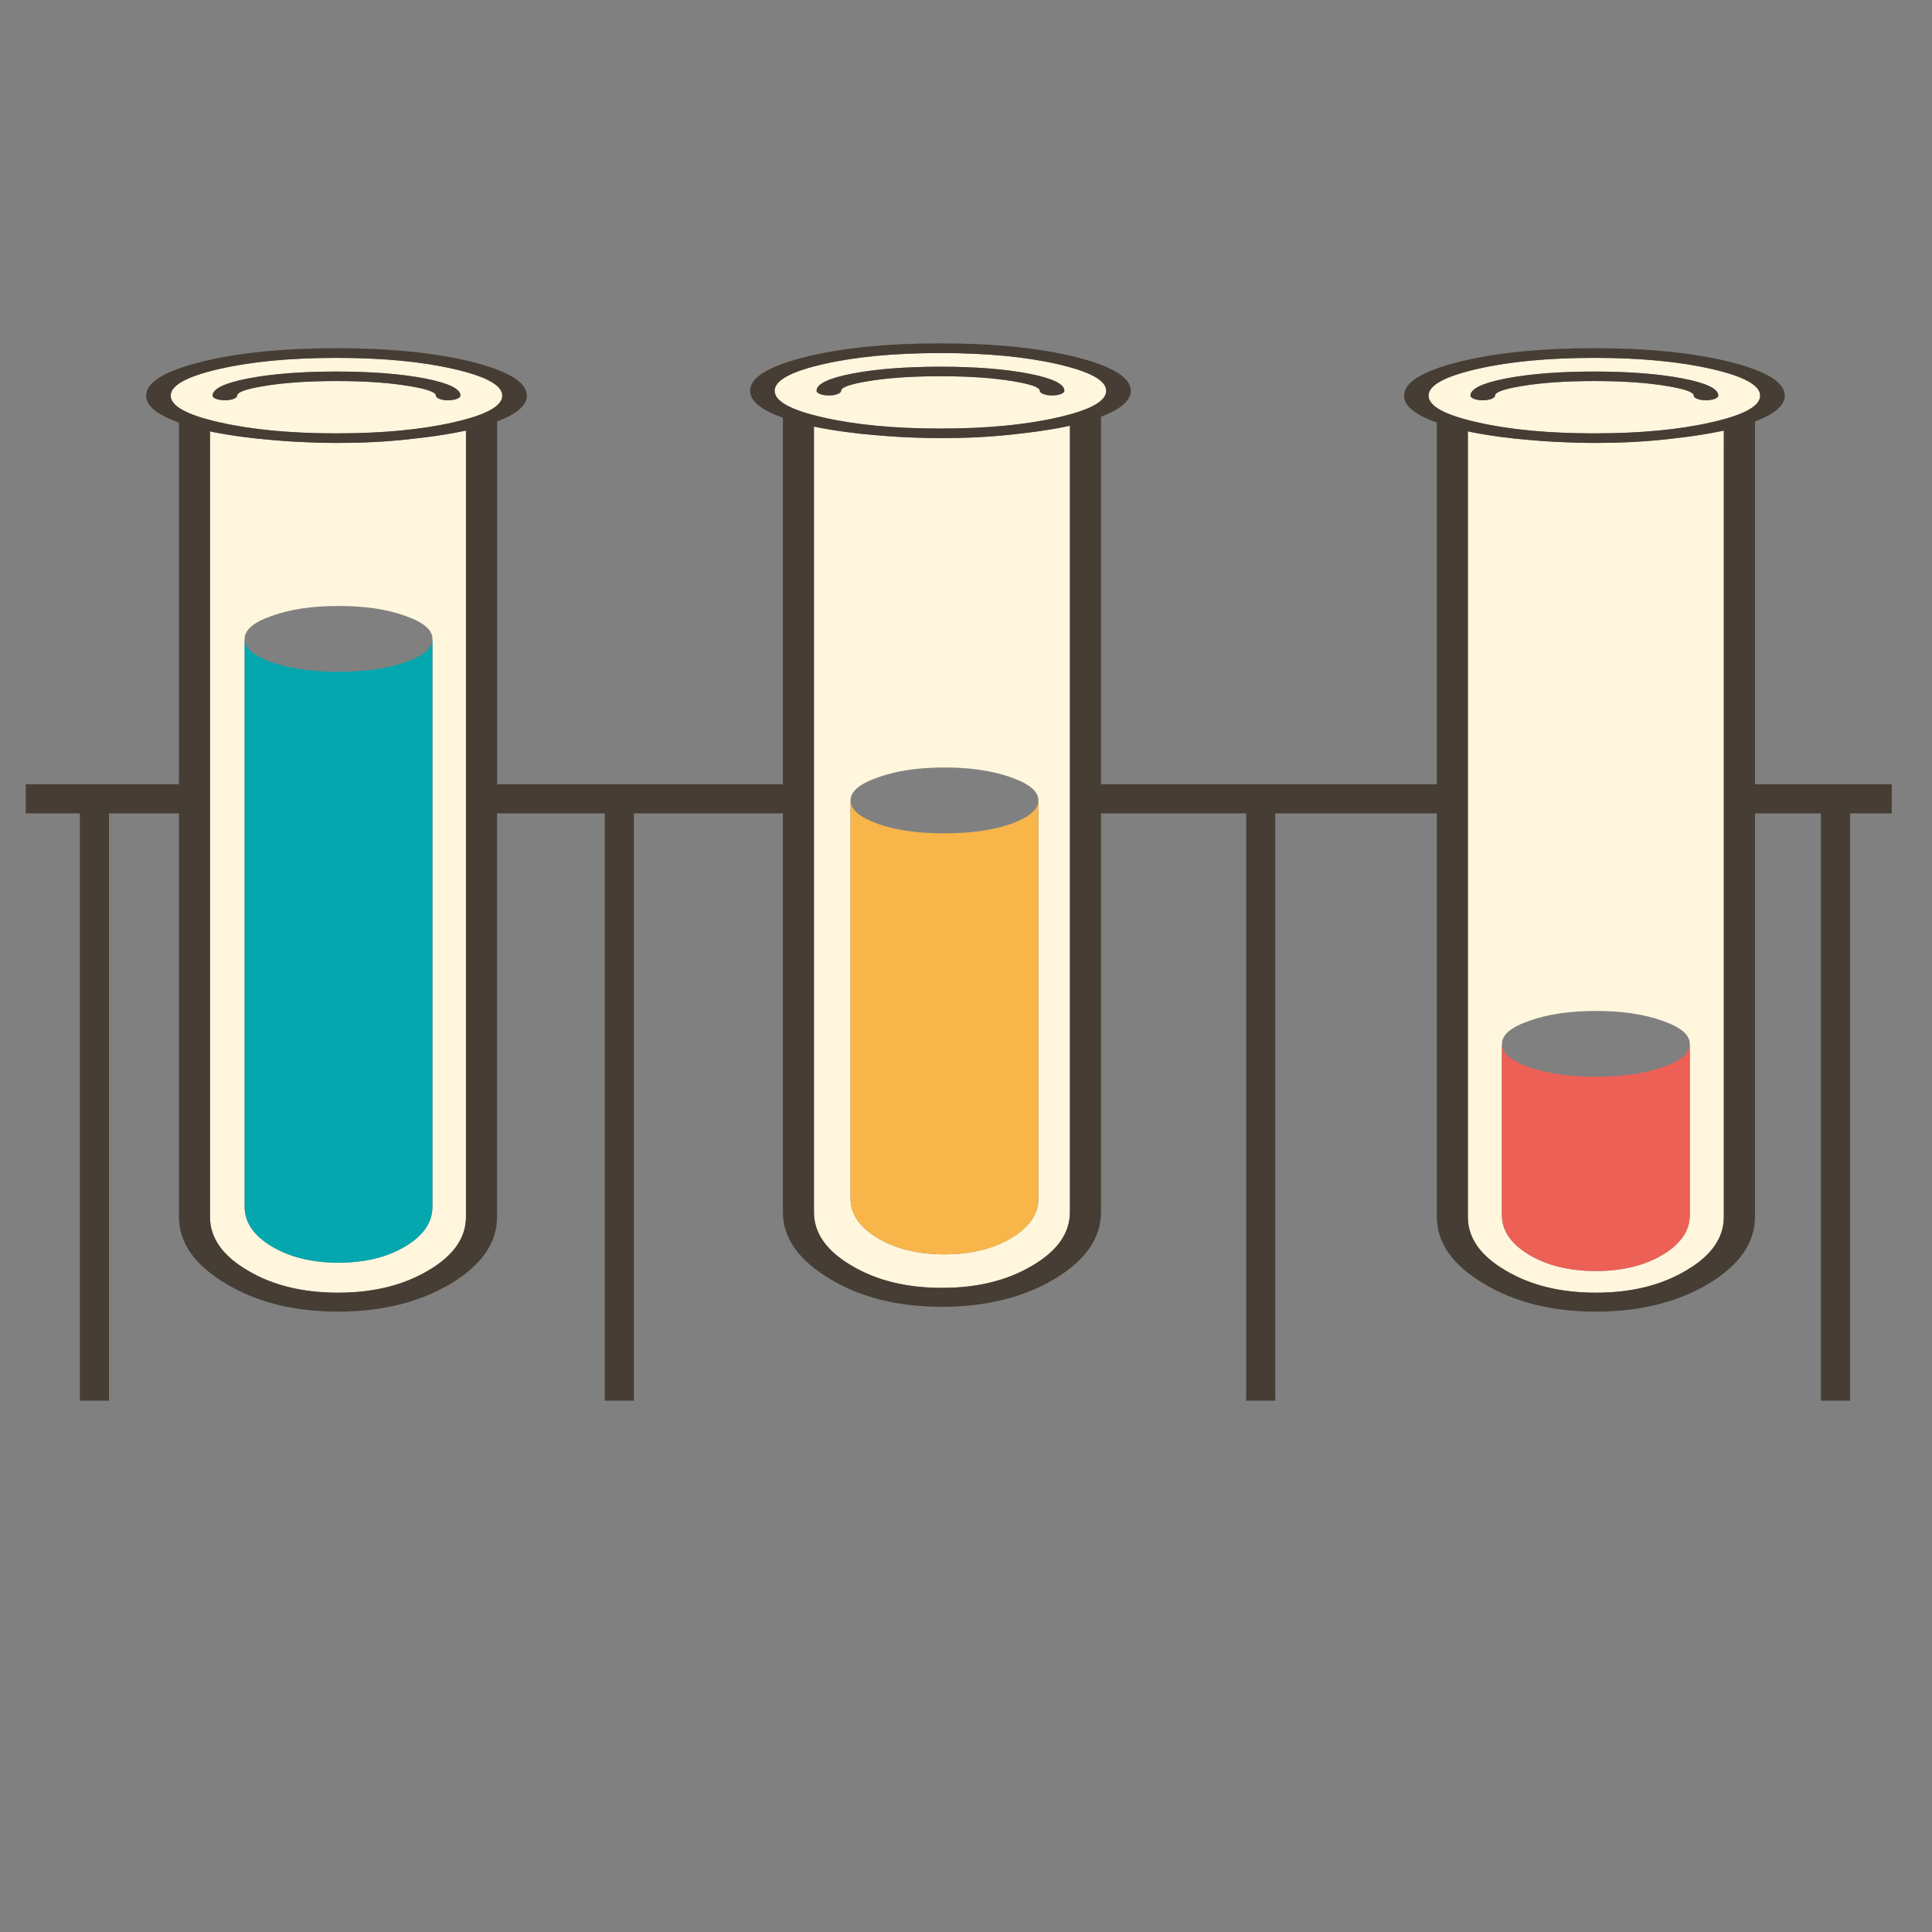 <?xml version="1.0" encoding="utf-8"?>
<!-- Generator: Adobe Illustrator 16.0.0, SVG Export Plug-In . SVG Version: 6.00 Build 0)  -->
<!DOCTYPE svg PUBLIC "-//W3C//DTD SVG 1.1//EN" "http://www.w3.org/Graphics/SVG/1.1/DTD/svg11.dtd">
<svg version="1.1" id="Layer_1" xmlns="http://www.w3.org/2000/svg" xmlns:xlink="http://www.w3.org/1999/xlink" x="0px" y="0px"
	 width="300px" height="300px" viewBox="0 0 300 300" enable-background="new 0 0 300 300" xml:space="preserve">
<rect x="0" y="0" width="300" height="300" fill="#808080" stroke="none"/>
<g>
	<path fill-rule="evenodd" clip-rule="evenodd" fill="#FFF6DD" d="M128.744,61.402c0.499,0,0.933-0.071,1.304-0.212
		c0.37-0.148,0.556-0.318,0.556-0.506c0-0.533,1.364-1.024,4.092-1.476c3.099-0.525,6.878-0.788,11.339-0.788
		c4.46,0,8.239,0.263,11.338,0.788c2.729,0.452,4.093,0.943,4.093,1.476c0,0.188,0.186,0.357,0.557,0.506
		c0.37,0.141,0.802,0.212,1.293,0.212c0.56,0,1.027-0.071,1.405-0.212c0.37-0.148,0.555-0.318,0.555-0.506
		c0-1.058-1.828-1.944-5.487-2.658c-3.718-0.721-8.303-1.082-13.753-1.082c-5.458,0-10.045,0.36-13.764,1.082
		c-3.651,0.714-5.477,1.6-5.477,2.658c0,0.188,0.185,0.357,0.556,0.506C127.72,61.331,128.185,61.402,128.744,61.402z
		 M126.521,66.242v0.03c3.018,0.606,6.255,1.047,9.711,1.324c1.146,0.102,2.317,0.186,3.517,0.253
		c0.249,0.014,0.498,0.023,0.747,0.03c1.867,0.101,3.79,0.151,5.771,0.151c3.8,0,7.384-0.182,10.752-0.545l2.719-0.314
		c2.129-0.262,4.167-0.595,6.114-1l0.282-0.061v122.107c0,3.268-1.957,6.043-5.871,8.327c-3.848,2.29-8.512,3.436-13.997,3.436
		c-5.491,0-10.156-1.146-13.996-3.436c-3.921-2.284-5.881-5.06-5.881-8.327V66.212C126.43,66.225,126.473,66.236,126.521,66.242z
		 M120.286,60.684c0-1.604,2.509-2.981,7.528-4.133c5.02-1.152,11.093-1.728,18.221-1.728c7.127,0,13.2,0.576,18.22,1.728
		c5.013,1.152,7.52,2.529,7.52,4.133c0,1.624-2.507,3.001-7.52,4.133c-5.02,1.152-11.093,1.729-18.22,1.729
		c-7.128,0-13.201-0.577-18.221-1.729C122.795,63.686,120.286,62.308,120.286,60.684z M63.593,59.957
		c2.729,0.451,4.092,0.944,4.092,1.475c0,0.189,0.186,0.357,0.556,0.505c0.37,0.142,0.802,0.213,1.293,0.213
		c0.559,0,1.027-0.071,1.404-0.213c0.371-0.148,0.556-0.316,0.556-0.505c0-1.058-1.829-1.943-5.487-2.657
		c-3.719-0.721-8.303-1.081-13.753-1.081c-5.457,0-10.045,0.36-13.764,1.081c-3.651,0.714-5.477,1.6-5.477,2.657
		c0,0.189,0.185,0.357,0.556,0.505c0.37,0.142,0.835,0.213,1.394,0.213c0.499,0,0.934-0.071,1.303-0.213
		c0.371-0.148,0.557-0.316,0.557-0.505c0-0.531,1.364-1.024,4.092-1.475c3.1-0.526,6.879-0.788,11.339-0.788
		S60.494,59.431,63.593,59.957z M63.239,68.233l2.718-0.313c2.129-0.263,4.167-0.597,6.114-1l0.283-0.061v122.107
		c0,3.268-1.957,6.042-5.872,8.326c-3.847,2.291-8.512,3.436-13.997,3.436c-5.49,0-10.156-1.145-13.996-3.436
		c-3.92-2.284-5.881-5.059-5.881-8.326V66.959c0.041,0.014,0.084,0.024,0.131,0.031v0.03c3.019,0.607,6.256,1.048,9.711,1.324
		c1.146,0.101,2.317,0.185,3.517,0.252c0.249,0.014,0.499,0.024,0.748,0.03c1.867,0.101,3.79,0.152,5.77,0.152
		C56.287,68.779,59.871,68.597,63.239,68.233z M77.994,61.432c0,1.624-2.506,3.002-7.519,4.133
		c-5.019,1.152-11.093,1.728-18.221,1.728s-13.202-0.576-18.221-1.728c-5.019-1.131-7.528-2.509-7.528-4.133
		c0-1.603,2.509-2.981,7.528-4.133c5.019-1.152,11.093-1.728,18.221-1.728s13.202,0.576,18.221,1.728
		C75.487,58.451,77.994,59.829,77.994,61.432z M37.985,99.267v88.122c0,2.426,1.411,4.48,4.234,6.164
		c2.823,1.679,6.272,2.517,10.348,2.517s7.526-0.838,10.349-2.517c2.823-1.684,4.233-3.738,4.233-6.164V99.267
		c0-0.026,0-0.05,0-0.07c0-1.401-1.411-2.591-4.233-3.567c-2.823-1.024-6.272-1.536-10.349-1.536s-7.525,0.512-10.348,1.536
		c-2.823,0.977-4.234,2.166-4.234,3.567C37.985,99.217,37.985,99.241,37.985,99.267z M161.244,124.36v-0.071
		c0-1.394-1.411-2.584-4.234-3.567c-0.924-0.336-1.91-0.616-2.961-0.838c-2.184-0.472-4.648-0.708-7.398-0.708
		c-3.058,0-5.766,0.293-8.124,0.879c-0.782,0.188-1.523,0.411-2.224,0.667c-2.823,0.983-4.235,2.173-4.235,3.567v0.071v61.736
		c0,2.426,1.412,4.479,4.235,6.165c2.823,1.677,6.272,2.516,10.348,2.516c4.083,0,7.537-0.839,10.359-2.516
		c2.823-1.686,4.234-3.739,4.234-6.165V124.36z M258.916,59.957c2.729,0.451,4.093,0.944,4.093,1.475
		c0,0.189,0.186,0.357,0.555,0.505c0.37,0.142,0.802,0.213,1.293,0.213c0.56,0,1.028-0.071,1.406-0.213
		c0.369-0.148,0.555-0.316,0.555-0.505c0-1.058-1.828-1.943-5.487-2.657c-3.719-0.721-8.303-1.081-13.753-1.081
		c-5.458,0-10.046,0.36-13.765,1.081c-3.651,0.714-5.478,1.6-5.478,2.657c0,0.189,0.186,0.357,0.556,0.505
		c0.371,0.142,0.836,0.213,1.396,0.213c0.498,0,0.934-0.071,1.304-0.213c0.37-0.148,0.555-0.316,0.555-0.505
		c0-0.531,1.364-1.024,4.093-1.475c3.1-0.526,6.879-0.788,11.34-0.788C252.037,59.168,255.816,59.431,258.916,59.957z
		 M258.563,68.233l2.717-0.313c2.129-0.263,4.168-0.597,6.114-1l0.283-0.061v122.107c0,3.268-1.957,6.042-5.871,8.326
		c-3.848,2.291-8.513,3.436-13.996,3.436c-5.491,0-10.157-1.145-13.997-3.436c-3.921-2.284-5.882-5.059-5.882-8.326V66.959
		c0.04,0.014,0.085,0.024,0.132,0.031v0.03c3.019,0.607,6.256,1.048,9.712,1.324c1.146,0.101,2.317,0.185,3.517,0.252
		c0.249,0.014,0.498,0.024,0.748,0.03c1.866,0.101,3.79,0.152,5.771,0.152C251.608,68.779,255.192,68.597,258.563,68.233z
		 M273.315,61.432c0,1.624-2.506,3.002-7.519,4.133c-5.02,1.152-11.093,1.728-18.22,1.728c-7.128,0-13.201-0.576-18.221-1.728
		c-5.02-1.131-7.529-2.509-7.529-4.133c0-1.603,2.51-2.981,7.529-4.133c5.02-1.152,11.093-1.728,18.221-1.728
		c7.127,0,13.2,0.576,18.22,1.728C270.81,58.451,273.315,59.829,273.315,61.432z M262.392,162.155c0-0.021,0-0.044,0-0.07
		c0-1.402-1.411-2.592-4.234-3.567c-2.823-1.025-6.272-1.537-10.348-1.537c-4.083,0-7.536,0.512-10.358,1.537
		c-2.823,0.976-4.234,2.165-4.234,3.567c0,0.026,0,0.05,0,0.07v26.527c0,2.425,1.411,4.48,4.234,6.164
		c2.822,1.679,6.275,2.516,10.358,2.516c4.075,0,7.524-0.837,10.348-2.516c2.823-1.684,4.234-3.739,4.234-6.164V162.155z"/>
	<path fill-rule="evenodd" clip-rule="evenodd" fill="#463D34" d="M126.521,66.242c-0.048-0.006-0.091-0.017-0.131-0.03v122.006
		c0,3.268,1.96,6.043,5.881,8.327c3.84,2.29,8.505,3.436,13.996,3.436c5.485,0,10.149-1.146,13.997-3.436
		c3.914-2.284,5.871-5.06,5.871-8.327V66.111l-0.282,0.061c-1.947,0.405-3.985,0.738-6.114,1l-2.719,0.314
		c-3.368,0.364-6.952,0.545-10.752,0.545c-1.981,0-3.904-0.05-5.771-0.151c-0.249-0.007-0.499-0.017-0.747-0.03
		c-1.2-0.067-2.372-0.151-3.517-0.253c-3.456-0.276-6.693-0.717-9.711-1.324V66.242z M128.744,61.402
		c-0.559,0-1.024-0.071-1.395-0.212c-0.371-0.148-0.556-0.318-0.556-0.506c0-1.058,1.826-1.944,5.477-2.658
		c3.719-0.721,8.307-1.082,13.764-1.082c5.45,0,10.035,0.36,13.753,1.082c3.659,0.714,5.487,1.6,5.487,2.658
		c0,0.188-0.185,0.357-0.555,0.506c-0.378,0.141-0.846,0.212-1.405,0.212c-0.491,0-0.923-0.071-1.293-0.212
		c-0.371-0.148-0.557-0.318-0.557-0.506c0-0.533-1.363-1.024-4.093-1.476c-3.099-0.525-6.878-0.788-11.338-0.788
		c-4.46,0-8.24,0.263-11.339,0.788c-2.729,0.452-4.092,0.943-4.092,1.476c0,0.188-0.186,0.357-0.556,0.506
		C129.677,61.331,129.243,61.402,128.744,61.402z M120.286,60.684c0,1.624,2.509,3.001,7.528,4.133
		c5.02,1.152,11.093,1.729,18.221,1.729c7.127,0,13.2-0.577,18.22-1.729c5.013-1.132,7.52-2.51,7.52-4.133
		c0-1.604-2.507-2.981-7.52-4.133c-5.02-1.152-11.093-1.728-18.22-1.728c-7.128,0-13.201,0.576-18.221,1.728
		C122.795,57.703,120.286,59.081,120.286,60.684z M125.025,55.439c5.7-1.415,12.703-2.122,21.01-2.122
		c8.3,0,15.303,0.707,21.01,2.122c5.699,1.435,8.549,3.183,8.549,5.245c0,1.509-1.543,2.85-4.628,4.022v57.067h52.146V65.616
		c-3.396-1.206-5.094-2.601-5.094-4.184c0-2.061,2.85-3.81,8.55-5.244c5.699-1.415,12.702-2.122,21.01-2.122
		c8.3,0,15.303,0.707,21.009,2.122c5.7,1.435,8.55,3.183,8.55,5.244c0,1.509-1.543,2.851-4.629,4.022v56.319h21.242v4.527h-6.468
		v91.194h-4.527V126.3h-10.247v62.666c0,4.009-2.392,7.461-7.175,10.358c-4.864,2.896-10.705,4.345-17.522,4.345
		c-6.825,0-12.629-1.448-17.413-4.345c-4.857-2.897-7.285-6.35-7.285-10.358V126.3h-25.083v91.194h-4.526V126.3h-22.536v61.918
		c0,4.009-2.392,7.461-7.175,10.358c-4.864,2.896-10.706,4.345-17.524,4.345c-6.824,0-12.628-1.448-17.412-4.345
		c-4.857-2.897-7.286-6.35-7.286-10.358V126.3H98.427v91.194H93.9V126.3H77.185v62.666c0,4.009-2.392,7.461-7.175,10.358
		c-4.864,2.896-10.705,4.345-17.523,4.345c-6.824,0-12.628-1.448-17.412-4.345c-4.857-2.897-7.286-6.35-7.286-10.358V126.3H16.935
		v91.194h-4.527V126.3H4v-4.527h23.789V65.616c-3.396-1.206-5.093-2.601-5.093-4.184c0-2.061,2.85-3.81,8.549-5.244
		c5.7-1.415,12.703-2.122,21.01-2.122c8.3,0,15.303,0.707,21.01,2.122c5.7,1.435,8.549,3.183,8.549,5.244
		c0,1.509-1.543,2.851-4.628,4.022v56.319h44.384V64.868c-3.396-1.206-5.094-2.6-5.094-4.184
		C116.476,58.623,119.325,56.874,125.025,55.439z M63.239,68.233c-3.369,0.364-6.953,0.546-10.753,0.546
		c-1.98,0-3.903-0.051-5.77-0.152c-0.249-0.006-0.499-0.017-0.748-0.03c-1.2-0.067-2.372-0.151-3.517-0.252
		c-3.456-0.276-6.693-0.717-9.711-1.324v-0.03c-0.047-0.007-0.091-0.017-0.131-0.031v122.006c0,3.268,1.961,6.042,5.881,8.326
		c3.84,2.291,8.506,3.436,13.996,3.436c5.484,0,10.15-1.145,13.997-3.436c3.915-2.284,5.872-5.059,5.872-8.326V66.859l-0.283,0.061
		c-1.947,0.404-3.985,0.737-6.114,1L63.239,68.233z M63.593,59.957c-3.1-0.526-6.879-0.788-11.339-0.788s-8.239,0.262-11.339,0.788
		c-2.729,0.451-4.092,0.944-4.092,1.475c0,0.189-0.186,0.357-0.557,0.505c-0.37,0.142-0.805,0.213-1.303,0.213
		c-0.559,0-1.024-0.071-1.394-0.213c-0.371-0.148-0.556-0.316-0.556-0.505c0-1.058,1.826-1.943,5.477-2.657
		c3.719-0.721,8.307-1.081,13.764-1.081c5.45,0,10.035,0.36,13.753,1.081c3.659,0.714,5.487,1.6,5.487,2.657
		c0,0.189-0.185,0.357-0.556,0.505c-0.377,0.142-0.845,0.213-1.404,0.213c-0.492,0-0.923-0.071-1.293-0.213
		c-0.371-0.148-0.556-0.316-0.556-0.505C67.686,60.9,66.322,60.408,63.593,59.957z M77.994,61.432c0-1.603-2.506-2.981-7.519-4.133
		c-5.019-1.152-11.093-1.728-18.221-1.728s-13.202,0.576-18.221,1.728c-5.019,1.152-7.528,2.53-7.528,4.133
		c0,1.624,2.509,3.002,7.528,4.133c5.019,1.152,11.093,1.728,18.221,1.728s13.202-0.576,18.221-1.728
		C75.487,64.434,77.994,63.056,77.994,61.432z M258.563,68.233c-3.37,0.364-6.954,0.546-10.753,0.546
		c-1.98,0-3.904-0.051-5.771-0.152c-0.25-0.006-0.499-0.017-0.748-0.03c-1.199-0.067-2.371-0.151-3.517-0.252
		c-3.456-0.276-6.693-0.717-9.712-1.324v-0.03c-0.047-0.007-0.092-0.017-0.132-0.031v122.006c0,3.268,1.961,6.042,5.882,8.326
		c3.84,2.291,8.506,3.436,13.997,3.436c5.483,0,10.148-1.145,13.996-3.436c3.914-2.284,5.871-5.059,5.871-8.326V66.859l-0.283,0.061
		c-1.946,0.404-3.985,0.737-6.114,1L258.563,68.233z M258.916,59.957c-3.1-0.526-6.879-0.788-11.339-0.788
		c-4.461,0-8.24,0.262-11.34,0.788c-2.729,0.451-4.093,0.944-4.093,1.475c0,0.189-0.185,0.357-0.555,0.505
		c-0.37,0.142-0.806,0.213-1.304,0.213c-0.56,0-1.024-0.071-1.396-0.213c-0.37-0.148-0.556-0.316-0.556-0.505
		c0-1.058,1.826-1.943,5.478-2.657c3.719-0.721,8.307-1.081,13.765-1.081c5.45,0,10.034,0.36,13.753,1.081
		c3.659,0.714,5.487,1.6,5.487,2.657c0,0.189-0.186,0.357-0.555,0.505c-0.378,0.142-0.847,0.213-1.406,0.213
		c-0.491,0-0.923-0.071-1.293-0.213c-0.369-0.148-0.555-0.316-0.555-0.505C263.009,60.9,261.645,60.408,258.916,59.957z
		 M273.315,61.432c0-1.603-2.506-2.981-7.519-4.133c-5.02-1.152-11.093-1.728-18.22-1.728c-7.128,0-13.201,0.576-18.221,1.728
		c-5.02,1.152-7.529,2.53-7.529,4.133c0,1.624,2.51,3.002,7.529,4.133c5.02,1.152,11.093,1.728,18.221,1.728
		c7.127,0,13.2-0.576,18.22-1.728C270.81,64.434,273.315,63.056,273.315,61.432z"/>
	<path fill-rule="evenodd" clip-rule="evenodd" fill="#05A7AE" d="M37.985,99.267c0.048,1.415,1.459,2.608,4.234,3.578
		c2.823,0.977,6.272,1.465,10.348,1.465s7.526-0.488,10.349-1.465c2.776-0.97,4.187-2.163,4.233-3.578v88.122
		c0,2.426-1.411,4.48-4.233,6.164c-2.823,1.679-6.272,2.517-10.349,2.517s-7.525-0.838-10.348-2.517
		c-2.823-1.684-4.234-3.738-4.234-6.164V99.267z"/>
	<path fill-rule="evenodd" clip-rule="evenodd" fill="#F8B54A" d="M161.244,124.36v61.736c0,2.426-1.411,4.479-4.234,6.165
		c-2.822,1.677-6.276,2.516-10.359,2.516c-4.076,0-7.525-0.839-10.348-2.516c-2.823-1.686-4.235-3.739-4.235-6.165V124.36
		c0.047,1.367,1.459,2.557,4.235,3.567c0.701,0.243,1.442,0.458,2.224,0.646c2.358,0.553,5.066,0.829,8.124,0.829
		c2.75,0,5.214-0.222,7.398-0.667c1.051-0.215,2.037-0.484,2.961-0.808C159.785,126.917,161.197,125.727,161.244,124.36z"/>
	<path fill-rule="evenodd" clip-rule="evenodd" fill="#ED6056" d="M262.392,162.155v26.527c0,2.425-1.411,4.48-4.234,6.164
		c-2.823,1.679-6.272,2.516-10.348,2.516c-4.083,0-7.536-0.837-10.358-2.516c-2.823-1.684-4.234-3.739-4.234-6.164v-26.527
		c0.047,1.414,1.459,2.604,4.234,3.567c2.822,0.983,6.275,1.476,10.358,1.476c4.075,0,7.524-0.492,10.348-1.476
		C260.933,164.759,262.345,163.569,262.392,162.155z"/>
</g>
</svg>
